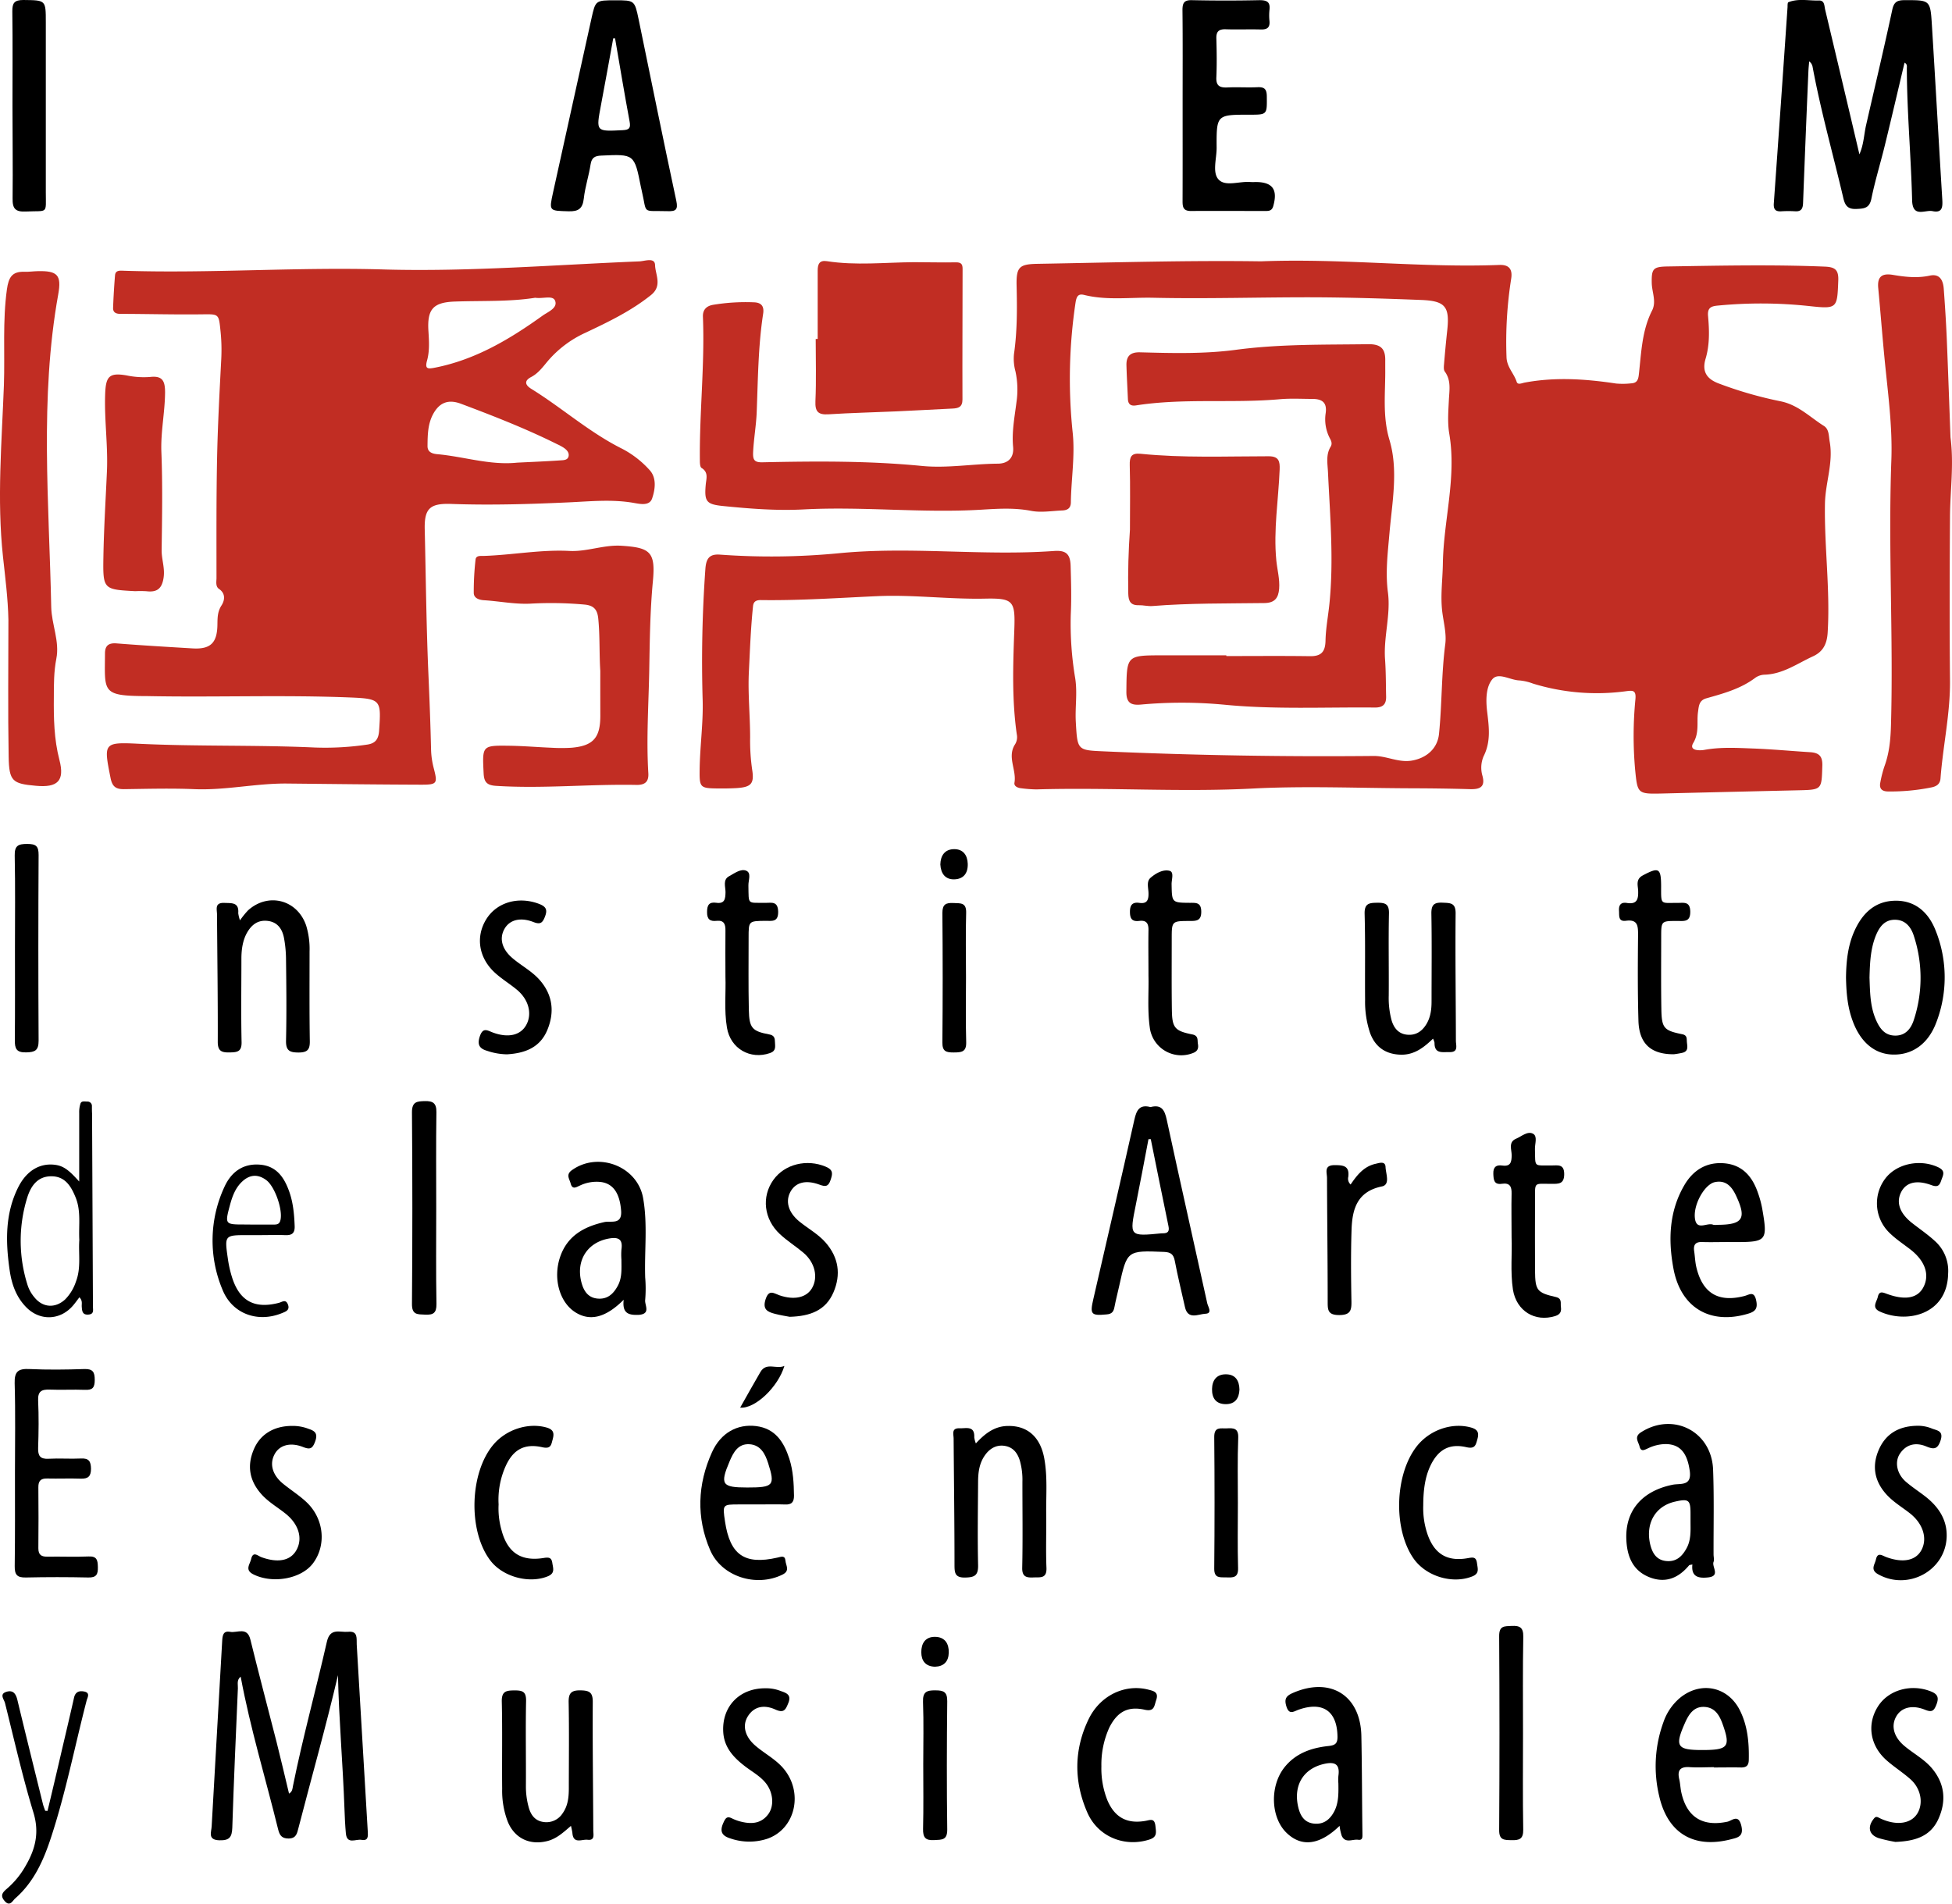 <svg id="Capa_1" data-name="Capa 1" xmlns="http://www.w3.org/2000/svg" viewBox="0 0 782.72 763.47"><defs><style>.cls-1{fill:#c12d23;}</style></defs><path class="cls-1" d="M505.63,104.81c33-1.27,64.24,2.66,95.58,1.45,3.86-.15,5.38,1.68,4.74,5.59a162.11,162.11,0,0,0-1.86,31.37c.12,4.06,3,6.53,4.08,9.94.43,1.32,2.08.49,3.16.29,12.26-2.3,24.48-1.48,36.71.37a30.37,30.37,0,0,0,6-.07c2.2-.11,2.85-1.2,3.1-3.49,1-8.72,1.2-17.61,5.32-25.72,1.79-3.54,0-7.21-.13-10.83-.14-5.93.47-6.74,6.35-6.84,21-.34,42-.8,63,.06,4,.16,5.6,1.17,5.44,5.49-.44,11.29-.29,11.58-11.86,10.31a180.34,180.34,0,0,0-36.36-.18c-2.74.25-4.29.83-4,4.17.52,5.75.69,11.58-1,17.2-1.48,5,.4,7.94,5,9.77A159.13,159.13,0,0,0,714.25,161c6.91,1.5,11.55,6.33,17.1,9.82,2.12,1.33,1.92,4,2.33,6.33,1.52,8.44-1.74,16.47-1.9,24.78-.31,17.29,2.15,34.51,1.08,51.84-.29,4.61-1.93,7.64-5.87,9.45-6.3,2.89-12.09,7.16-19.44,7.37a6.83,6.83,0,0,0-3.74,1.27c-5.85,4.41-12.75,6.27-19.6,8.21-2.94.83-3,3.08-3.33,5.44-.6,4.13.62,8.22-1.92,12.49-1.89,3.17,2.73,3.07,4.45,2.75,6.48-1.19,13-.8,19.43-.56,7.63.28,15.25,1,22.88,1.48,3.61.2,5.16,1.52,5,5.54-.3,9.55-.07,9.53-9.86,9.75q-27.24.62-54.47,1.29c-9.82.23-9.77,0-10.73-9.57a152.1,152.1,0,0,1,.13-28.39c.3-3.52-1.13-3.42-3.7-3.08a87.13,87.13,0,0,1-37.42-3.06,20.54,20.54,0,0,0-5.33-1.25c-3.76-.09-8.49-3.4-10.92-.5-2.69,3.21-2.62,8.62-2.1,13,.74,6.17,1.56,12-1.43,17.93a11.64,11.64,0,0,0-.44,7.86c1.21,4.51-1.13,5.42-5,5.31-8-.23-16-.33-24-.35-21.16-.07-42.36-1-63.46.12-28.83,1.47-57.62-.52-86.41.33a52.14,52.14,0,0,1-6-.45c-1.45-.12-3.06-.8-2.8-2.24.91-5.17-3.09-10.41.31-15.5a5.48,5.48,0,0,0,.63-3.88c-2-13.92-1.51-27.89-1-41.89.42-11.66-.32-12.79-11.85-12.55-14.36.3-28.64-1.63-42.95-1-15.62.7-31.22,1.8-46.86,1.58-1.72,0-2.89.46-3.1,2.4-.92,8.76-1.23,17.54-1.67,26.33s.5,17.54.5,26.31a81.56,81.56,0,0,0,.82,13c.9,5.65-.44,7-6.36,7.37-2.49.14-5,.17-7.49.14-7.14-.07-7.32-.41-7.21-7.8.13-9.16,1.44-18.25,1.21-27.44a521.21,521.21,0,0,1,1.09-52.88c.33-4.25,1.71-6,6-5.65a283.42,283.42,0,0,0,47.44-.56c28.83-2.84,57.59,1.16,86.32-.91,4.62-.33,6.54,1,6.69,5.89.19,6.48.38,12.89.07,19.41a131.5,131.5,0,0,0,1.78,25.8c.91,5.9-.09,11.62.23,17.42.66,11.65.56,11.37,12,11.87q53.7,2.35,107.43,1.82c5.22-.05,9.88,2.73,15.22,1.87,6-1,10.44-4.86,11-10.84,1.2-11.93.94-23.95,2.5-35.87.53-4-.56-8.27-1.13-12.39-.92-6.63.06-13.21.16-19.79.26-17.43,5.57-34.58,2.58-52.18-.75-4.37-.39-9-.17-13.47.19-4,1-7.92-1.64-11.52-.5-.68-.38-1.94-.3-2.91.37-4.48.78-8.95,1.27-13.42,1.07-9.69-.68-12-10.54-12.37-14.15-.55-28.31-1-42.47-1.06-21.61-.07-43.24.66-64.83.18-9.24-.21-18.6,1.14-27.77-1.14-2.36-.58-3,.62-3.39,2.93a206,206,0,0,0-1.18,52.22c1,9.3-.59,18.63-.72,28,0,2.46-1.44,3.21-3.46,3.3-4.15.17-8.46.93-12.44.16-6.69-1.3-13.26-.88-19.9-.48-23.8,1.44-47.58-1.36-71.38-.1-10.67.56-21.31-.27-31.93-1.33-7-.69-7.93-1.66-7.3-8.61.23-2.46,1.18-4.93-1.68-6.7-.58-.35-.66-1.8-.67-2.74-.23-19.31,2-38.57,1.22-57.89-.12-2.87,1.49-4.35,4.07-4.79a80.06,80.06,0,0,1,16.44-1c2.89.11,4.11,1.54,3.64,4.58-2,13-2.07,26.21-2.58,39.37-.2,5.35-1.18,10.72-1.44,16.14-.14,3.05.44,4.14,3.72,4.07,21.32-.46,42.63-.62,63.91,1.46,10.14,1,20.29-.83,30.45-.91,4.07,0,6.59-2.31,6.17-6.74-.57-6,.59-11.92,1.34-17.86a34.62,34.62,0,0,0-.4-12.42,19.18,19.18,0,0,1-.59-6.93c1.31-9.12,1.27-18.24,1.05-27.42-.18-7.57,1.1-8.66,8.51-8.78C446.64,105.28,477,104.38,505.63,104.81Z"/><path class="cls-1" d="M154.49,108.09c34,.91,67.92-1.88,101.87-3.26,2.2-.09,6.22-1.71,6.31,1.48.11,3.85,3,8.28-1.6,12-8,6.42-17.12,10.8-26.26,15.12a43.68,43.68,0,0,0-15.06,11.27c-2.06,2.44-3.88,5-6.75,6.5-3.1,1.63-2.24,3.33,0,4.73,12.39,7.66,23.33,17.5,36.49,24.06a39,39,0,0,1,11,8.55c2.86,3.11,2.25,7.69,1,11.36-1,3-4.59,2.29-7.11,1.84-8.81-1.59-17.57-.66-26.39-.26-15.63.72-31.29,1.19-47,.63-8.61-.31-10.88,1.82-10.68,10.2.46,19.3.63,38.61,1.47,57.9.44,10.14.84,20.28,1.07,30.43a33,33,0,0,0,1.06,7.4c1.61,6.21,1.46,6.69-5.24,6.67-17.82-.06-35.64-.28-53.47-.46-12.47-.13-24.74,2.77-37.27,2.25-9.31-.39-18.65-.13-28,0-3.31.06-4.88-.83-5.6-4.48-2.76-13.92-2.91-14.42,11-13.74,23.63,1.15,47.29.44,70.91,1.52a114.44,114.44,0,0,0,20.92-1.16c3.33-.47,4.62-2.1,4.86-5.63.81-12.1.85-12.77-11.35-13.27-27.48-1.12-55,0-82.45-.58h-1.5c-16-.19-14.69-2.15-14.62-17.11,0-3.18,1.52-4.28,4.76-4,10.11.8,20.24,1.39,30.37,2,7.08.41,9.76-2.12,9.94-9.13.07-2.77-.09-5.43,1.64-8.09,1.21-1.87,1.86-4.7-1-6.64-1.37-.95-1.06-2.7-1-4.18,0-16-.09-32,.23-48,.27-13.48,1-26.95,1.7-40.42a72.83,72.83,0,0,0-.33-10.95c-.71-6.89-.6-6.65-7.69-6.57-10.81.13-21.63-.17-32.45-.19-1.85,0-3-.62-2.92-2.47q.24-6.48.77-12.94c.17-2.14,1.91-1.94,3.42-1.89C84.54,109.73,119.51,107,154.49,108.09Zm60.11,11.33c-10.23,1.64-21.21,1.14-32.16,1.52-8.81.3-11.19,3.09-10.65,11.83.25,4,.52,8-.56,11.87-.94,3.42.32,3.38,3.26,2.8,16.19-3.2,29.93-11.41,43.06-20.83,2.12-1.53,6.1-3,5.06-5.92C221.74,118.27,217.82,119.91,214.6,119.42Zm-7.2,66.13c5.82-.29,11.64-.52,17.44-.92,1.21-.08,2.94-.08,3.18-1.81.2-1.43-.85-2.48-2-3.26a19.57,19.57,0,0,0-2.63-1.42c-12.5-6.23-25.5-11.31-38.56-16.21-5.12-1.92-8.72-.47-11.25,4.33-2.08,4-2.11,8.34-2.15,12.67,0,2.35,1.79,3,3.73,3.21C185.94,183.07,196.42,186.7,207.4,185.55Z"/><path class="cls-1" d="M491.77,263.12c11.16,0,22.31-.11,33.47.05,4.49.07,6.17-1.68,6.27-6.19.1-5,1.07-9.9,1.57-14.86,1.78-17.59.25-35.15-.58-52.72-.16-3.47-.91-7,1.06-10.24.69-1.15.34-2.16-.25-3.26a16.4,16.4,0,0,1-1.74-10.16c.65-4.44-1.56-5.73-5.33-5.75-4.33,0-8.69-.26-13,.12-19.2,1.71-38.56-.51-57.7,2.48-2.11.33-3.18-.44-3.27-2.58-.19-4.49-.46-9-.58-13.47-.1-3.65,1.5-5.34,5.45-5.24,12.82.35,25.73.69,38.42-1,17.7-2.36,35.4-2,53.14-2.25,5.15-.06,6.88,2,6.76,6.69,0,1,0,2,0,3,.12,9.6-1.21,19,1.71,28.77,3.57,12,1.09,24.75,0,37.13-.69,8-1.69,15.93-.64,23.9,1.2,9-1.79,17.85-1.15,26.85.36,5,.32,10,.43,15,.06,3.06-1.27,4.41-4.54,4.38-20.3-.2-40.6.84-60.9-1.19a180.11,180.11,0,0,0-32.92,0c-3.9.34-5.83-.66-5.79-5.12.13-14.63,0-14.63,14.57-14.63h25.48Z"/><path class="cls-1" d="M782.12,175.4c1.42,11-.13,21.32-.2,31.63-.14,22-.21,44,0,66,.11,13.22-2.82,26.1-3.81,39.19-.18,2.32-1.71,3.17-3.55,3.56a83,83,0,0,1-17.37,1.65c-2.56,0-3.75-1.1-3.2-3.67a46.05,46.05,0,0,1,1.59-6.27c2-5.39,2.51-10.88,2.67-16.62,1-35.42-1.15-70.83.15-106.25.5-13.6-1.41-27.22-2.73-40.8-.92-9.43-1.64-18.87-2.53-28.31-.42-4.45,1.38-6,5.81-5.28,4.91.84,9.83,1.4,14.87.31,4-.87,5.34,1.9,5.59,5.25.49,6.64.92,13.29,1.21,19.94C781.17,149.15,781.64,162.63,782.12,175.4Z"/><path class="cls-1" d="M3.37,248.6c-.17-8.53-1.27-16.95-2.18-25.39-2.47-23-.47-45.92.38-68.85C2,141.59,1,128.78,2.78,116c.67-4.67,2-7.14,6.89-7,1.82.07,3.66-.21,5.49-.25,7.83-.18,9.59,1.51,8.19,9.3-7.49,41.66-3.66,83.55-2.81,125.38.15,7,3.44,13.77,2.05,20.75-1,5.15-1,10.23-1,15.37-.08,8.48.06,16.88,2.24,25.25s-.7,11.17-9.44,10.35C5,314.32,3.64,313.34,3.47,303.49,3.14,285.2,3.37,266.89,3.37,248.6Z"/><path class="cls-1" d="M240.71,269.09c-.45-7-.12-14-.82-21-.35-3.48-1.64-5.22-5.4-5.61a149.13,149.13,0,0,0-22-.37c-6.22.26-12.26-1-18.41-1.38-1.87-.11-4.08-.78-4.11-2.92a113,113,0,0,1,.72-13.38c.18-1.74,2.05-1.43,3.3-1.47,11.47-.37,22.82-2.6,34.35-2,7,.37,13.74-2.52,20.83-2.08,11.66.74,13.74,2.53,12.62,14.33s-1.24,23.6-1.45,35.42c-.25,13.82-1.21,27.63-.37,41.46.2,3.29-1.18,4.59-4.21,4.71-.17,0-.33,0-.5,0-18.78-.38-37.53,1.58-56.33.38-3.65-.24-4.82-1.45-5-5-.55-11.15-.68-11.23,10.22-11.09,5.65.07,11.3.57,17,.8a66.56,66.56,0,0,0,8,0c8.71-.74,11.59-4,11.57-12.87Q240.7,278.08,240.71,269.09Z"/><path class="cls-1" d="M453.09,212.43c0-8.83.16-17.33-.08-25.81-.1-3.39.61-5,4.32-4.63,17.09,1.73,34.25,1,51.38,1,4.16,0,4.54,2.1,4.41,5.35-.48,12.12-2.52,24.19-1.34,36.38.37,3.8,1.44,7.52,1.14,11.41-.3,3.72-1.8,5.68-5.9,5.73-15,.2-30,0-44.93,1.2-1.8.14-3.65-.38-5.47-.33-3.36.09-4.14-1.74-4.2-4.71C452.24,229.37,452.5,220.73,453.09,212.43Z"/><path class="cls-1" d="M327.88,135.94q0-13.71,0-27.43c0-2.52.63-4.24,3.71-3.76,11.61,1.8,23.25.49,34.87.4,5.65,0,11.3.18,16.94.06,2.11,0,2.58.86,2.58,2.63,0,17.46-.12,34.92-.05,52.39,0,3.07-1.66,3.52-4.06,3.63-7.46.35-14.91.79-22.37,1.12-9.08.41-18.17.6-27.24,1.18-4.14.26-5.48-1-5.29-5.28.37-8.3.11-16.63.11-24.94Z"/><path d="M745.59,61.89c1.77-3.92,1.82-8,2.7-11.78,3.52-15.41,7.18-30.79,10.49-46.24.7-3.28,2.17-3.8,5.05-3.81,10.09,0,10.2-.11,10.83,10,1.44,23.27,2.73,46.55,4.16,69.83.18,3,.14,5.64-3.89,4.79-3-.63-8,2.81-8.2-4.32-.43-17.64-2.06-35.24-2.12-52.9,0-.76.29-1.69-.93-2.29-2.64,11.12-5.21,22.18-7.91,33.21-1.73,7.11-3.92,14.13-5.37,21.29-.78,3.85-2.89,4-6,4.13-3.43.15-4.54-1.3-5.26-4.38-4.09-17.49-9-34.78-12.29-52.47a3.72,3.72,0,0,0-1.39-2.37c-.11,1.31-.26,2.63-.32,3.95Q724,55,723,81.43c-.08,2.23-.72,3.46-3.16,3.31a45.7,45.7,0,0,0-5.49,0c-2.4.17-3.25-.75-3.08-3.19q2.82-39.37,5.51-78.75c0-.66,0-1.77.31-1.9,4-1.6,8.14-.58,12.22-.7,2.36-.08,2.18,2.1,2.54,3.63C736.42,23.07,741,42.3,745.59,61.89Z"/><path d="M135.52,671.85c-4.8,20.59-10.58,40.88-15.85,61.31-.55,2.11-.85,4.15-3.93,4.2-2.86,0-3.64-1.38-4.23-3.74-5-20.34-11.14-40.42-15-61.17-1.69,1.33-1.05,3.09-1.12,4.63-.8,18.64-1.65,37.29-2.24,55.94C93,736.84,92,738.17,88,738.07c-4.82-.12-3.25-3.26-3.13-5.54,1.36-24.79,2.85-49.57,4.22-74.35.13-2.27.38-4.24,3.2-3.71s6.81-2.19,8.1,3.07c3.38,13.74,7,27.41,10.51,41.13,1.71,6.73,3.26,13.49,5,20.7,1.4-.88,1.36-2,1.57-3.07,3.93-19.43,9.21-38.54,13.6-57.85,1.31-5.78,5.24-3.68,8.49-4,4.14-.43,3.34,2.83,3.48,5.11q2.25,37.41,4.42,74.84c.12,2,.3,4-2.53,3.49-2.2-.41-5.81,2-6.24-2.57-.3-3.31-.46-6.65-.57-10C137.49,707.52,135.9,689.76,135.52,671.85Z"/><path d="M246.76.12c7.65,0,7.73,0,9.32,7.64,5,24.25,9.91,48.53,15.1,72.74.8,3.73-.29,4.29-3.51,4.19-10.55-.31-8.08,1.49-10.35-8.24-.11-.49-.23-1-.33-1.47-2.62-13.24-2.62-13.18-15.87-12.58-2.56.11-3.89.78-4.31,3.56-.7,4.59-2.21,9.07-2.72,13.67-.45,4.06-2.16,5.23-6.1,5.11-7.83-.23-7.88,0-6.21-7.62Q229.45,42.3,237.15,7.5C238.78.12,238.77.12,246.76.12Zm-.12,15.29h-.75c-1.64,8.93-3.22,17.87-4.92,26.8-2,10.65-2.07,10.54,8.69,10,2.76-.13,3.28-.9,2.79-3.56C250.39,37.62,248.55,26.51,246.64,15.41Z"/><path class="cls-1" d="M54.24,237.1c-12.78-.69-13-.69-12.78-13.67.19-11.49.92-23,1.42-34.45.45-10.32-1.08-20.59-.71-30.93.25-7.05,1.57-8.7,8.58-7.49a33.49,33.49,0,0,0,9.44.63c5-.58,6,1.63,6,6.21-.06,8-1.79,15.82-1.48,23.88.52,13.14.28,26.32.1,39.48,0,3.66,1.35,7.06.8,10.86-.65,4.51-2.67,6-6.88,5.5A39.53,39.53,0,0,0,54.24,237.1Z"/><path d="M474.21,41.56c0-12.5.08-25-.06-37.49,0-3,.73-4.09,3.89-4q13.48.29,27,0c3,0,4.37.71,4,3.88a21.06,21.06,0,0,0,0,4.49c.24,2.69-1,3.45-3.54,3.38-4.66-.13-9.33.08-14-.08-2.81-.09-3.85.92-3.76,3.75.15,5.16.22,10.34,0,15.49-.17,3.49,1.38,4.23,4.45,4.09,4-.19,8,.09,12-.09,2.74-.13,3.75.68,3.78,3.61.07,7.41.23,7.41-7,7.41-13.15,0-13.2,0-13.12,13.34,0,4.31-1.79,9.83.75,12.61C491.33,75,497,72.6,501.44,73a18.87,18.87,0,0,0,2,0c6.88,0,9,3,7.1,9.72-.5,1.74-1.62,1.9-3,1.9-10,0-20-.07-30,0-3.2,0-3.36-1.73-3.35-4.15C474.24,67.55,474.21,54.55,474.21,41.56Z"/><path d="M461.33,444c4.42-1.14,5.68,1.17,6.52,5.1,5.29,24.56,10.85,49.06,16.24,73.6.32,1.43,2.23,4.08-.78,4.2-2.75.1-7,2.61-8.17-2.72-1.37-6.17-2.9-12.3-4.07-18.51-.51-2.68-1.69-3.47-4.32-3.58-14.83-.59-14.82-.65-18,13.8-.61,2.76-1.33,5.49-1.86,8.27-.35,1.86-1,2.84-3.17,3-6.19.58-6.74,0-5.32-6.12,5.51-24,11.1-48,16.47-72C455.71,445.27,456.94,442.83,461.33,444Zm.12,12.87-.93,0c-1.68,8.76-3.29,17.52-5.06,26.25-2.59,12.79-2.64,12.78,10.4,11.51l.5,0c1.95,0,2.6-.81,2.19-2.81C466.14,480.22,463.81,468.56,461.45,456.9Z"/><path d="M6,590.7c0-12,.23-24-.12-35.93-.14-4.78,1.49-5.91,5.93-5.7,7.3.34,14.64.25,22,0,3.38-.1,4.18,1.16,4.18,4.34s-.92,4.15-4,4c-4.65-.18-9.32.1-14-.09-3.26-.13-4.87.63-4.7,4.38.29,6.31.21,12.64,0,19-.1,3.16.81,4.55,4.2,4.35,4.31-.24,8.65.11,13-.1,3.15-.16,3.95,1.16,4,4.08,0,3.09-1.16,4.1-4.13,4-4.48-.16-9,.05-13.47-.06-2.58-.06-3.54,1-3.51,3.53q.12,12.24,0,24.46c0,2.71,1.26,3.4,3.68,3.36,5.49-.09,11,.16,16.47-.08,3.44-.16,3.65,1.61,3.71,4.27.07,2.87-.56,4.24-3.83,4.16q-12.47-.28-25,0c-3.47.08-4.56-1-4.51-4.53C6.07,615.67,6,603.19,6,590.7Z"/><path d="M574.61,416.57C571,420.05,567.25,423,562,423c-6.13-.06-10.49-2.9-12.62-8.7a39.47,39.47,0,0,1-2-13.28c-.1-11.5.13-23-.19-34.49-.11-4.21,1.81-4.44,5.08-4.47s4.76.53,4.68,4.3c-.24,11,0,22-.09,33A34.21,34.21,0,0,0,558,409.2c.91,3.07,2.76,5.42,6.17,5.77s5.82-1.19,7.58-3.89c1.89-2.9,2.29-6.2,2.28-9.58,0-11.67.14-23.34-.07-35-.06-3.53,1-4.64,4.52-4.47,3.09.15,5.25,0,5.2,4.35-.17,17,.08,34,.11,51,0,1.92,1.14,4.68-2.63,4.58-2.74-.08-6,.82-5.94-3.74A6,6,0,0,0,574.61,416.57Z"/><path d="M228.94,732.29c-3.1,2.68-5.74,5.12-9.4,6.07-7,1.81-13.13-1-15.91-7.69a34.71,34.71,0,0,1-2.27-13.22c-.12-11.65.13-23.32-.15-35-.1-4.17,1.77-4.47,5.08-4.49s4.74.52,4.66,4.29c-.23,11.32,0,22.65-.07,34a31.17,31.17,0,0,0,1.2,8.87c.85,2.88,2.52,5.11,5.73,5.59a7.7,7.7,0,0,0,7.78-3.45c2.15-3,2.49-6.47,2.5-10,0-11.49.15-23-.07-34.48-.07-3.7,1-4.9,4.75-4.84,3.55.06,4.95.77,4.92,4.69-.1,17.15.13,34.3.21,51.46,0,1.67.75,4.15-2.31,3.77-2.21-.28-5.74,1.88-6.07-2.75A26.41,26.41,0,0,0,228.94,732.29Z"/><path d="M391.31,578.9c3.75-4.09,7.63-7,13-7,7.71-.1,12.86,4.43,14.42,13,1.36,7.43.69,15,.78,22.44.09,7.16-.19,14.33.1,21.48.18,4.38-2.53,3.72-5.17,3.83s-4.64-.07-4.55-3.88c.25-11.48.07-23,.08-34.47a28.32,28.32,0,0,0-1-8.4c-.93-3.07-2.63-5.42-6-6s-6.12,1-8.08,3.83c-2.2,3.15-2.67,6.78-2.69,10.48-.07,11.16-.25,22.32,0,33.48.09,4.08-1.31,4.92-5.1,5-4.3.13-4.35-2-4.36-5.2,0-16.82-.23-33.64-.35-50.46,0-1.85-1-4.32,2.4-4.2,2.61.09,6.09-1.16,5.87,3.62A10.76,10.76,0,0,0,391.31,578.9Z"/><path d="M96.23,369.11a35.67,35.67,0,0,1,3.23-4c8.15-7.33,19.8-4.25,23.31,6.11a32.12,32.12,0,0,1,1.36,10.35c0,12-.09,24,.1,36,.06,3.51-1.07,4.55-4.54,4.55s-5.06-.7-5-4.67c.25-10.81.14-21.64,0-32.46a48.58,48.58,0,0,0-.84-8.93c-.69-3.45-2.54-6.22-6.43-6.71s-6.42,1.43-8.24,4.51-2.38,6.87-2.38,10.58c0,11.15-.18,22.31.07,33.46.09,4-1.81,4.13-4.84,4.19-3.25.07-4.73-.59-4.71-4.33.06-17-.19-34-.3-50.94,0-2.13-1.07-4.88,3-4.7,3,.12,5.87-.26,5.51,4.12A14.79,14.79,0,0,0,96.23,369.11Z"/><path d="M740.22,392.08c.08-6.55.74-13,3.51-19,3.22-7,8.33-11.8,16.42-11.84s13.31,4.94,16.07,12.12a50.39,50.39,0,0,1,.23,36.63c-3.26,8.77-9.74,13.22-17.62,12.95-7.27-.24-12.93-5.09-16-13.64C740.78,403.71,740.33,397.92,740.22,392.08Zm9.42,0c.21,5.81.23,11.67,2.67,17.12,1.48,3.32,3.47,6.11,7.64,6.14s6.35-2.85,7.45-6.25a54,54,0,0,0,0-33.79c-1.1-3.44-3.31-6.34-7.41-6.42-4.35-.09-6.44,2.95-7.88,6.52C750,380.75,749.79,386.41,749.64,392.08Z"/><path d="M250.09,521.28c-7.32,7.31-13.6,8.7-19.43,5-6.27-4-8.95-13.45-6.12-22s9.52-12.3,17.8-14.15c2.69-.6,7.18,1.27,6.71-4.62-.53-6.79-3.07-10.82-8.16-11.46a15.47,15.47,0,0,0-8.27,1.39c-1.55.68-3.12,1.86-3.81-.83-.45-1.77-2-3.49.47-5.27,10.56-7.62,26.29-1.66,28.59,11.11,1.89,10.56.49,21.26.84,31.89a53.72,53.72,0,0,1,0,9c-.29,2.07,2.44,5.64-2.6,6C252.16,527.48,249.43,526.86,250.09,521.28Zm-.91-16.11a26.55,26.55,0,0,1,0-4c.64-4.22-1.2-5.13-5.07-4.43-8.55,1.54-13.22,8.75-11,17.44.88,3.44,2.58,6.27,6.5,6.63s6.28-1.82,8-4.92C249.52,512.55,249.18,508.82,249.18,505.17Z"/><path d="M537.15,732.28c-7.95,7.7-15.09,8.58-21.06,3-6.6-6.14-7.08-19-.93-26.61,4.5-5.56,10.76-7.69,17.53-8.41,2.7-.29,3.68-1,3.62-3.87-.18-10.11-5.84-14.11-15.55-10.71-2,.69-3.81,2.28-4.93-1.28-.88-2.83-.29-4.15,2.42-5.35,15.06-6.68,27.28.75,27.63,17.11.27,13,.25,26,.43,39,0,1.42.26,3-1.73,2.7-2.22-.33-5.09,1.58-6.56-1.57A20.64,20.64,0,0,1,537.15,732.28Zm-.48-17a21.29,21.29,0,0,1,0-3c.68-4.68-1.3-5.83-5.68-4.85-8.36,1.87-12.48,8.62-10.41,17.37.84,3.56,2.55,6.24,6.43,6.59s6.3-1.71,8-4.9C536.85,722.92,536.71,719.06,536.67,715.23Z"/><path d="M678.62,627.45c-.73.18-1.16.15-1.32.34-4.27,5.14-9.51,7.33-16,4.74-6.79-2.74-8.93-8.61-9.17-15.31-.42-11.47,6.42-19.28,18.53-21.74,3.13-.64,7.8.74,6.9-5.59-1-7-3.69-10.56-9.46-10.73a16.71,16.71,0,0,0-7.23,1.68c-1.37.6-2.86,1.64-3.44-.74-.47-1.88-2.27-3.82.55-5.64,12.84-8.28,28.35-.47,28.94,14.95.43,11.31.15,22.64.19,34,0,1,.33,2.11,0,3-.78,2,2.85,5.62-2.08,6.22C681.24,633.05,678.06,632.57,678.62,627.45ZM677.87,610c0-1,0-2,0-3,0-5.43-.75-6-6.15-4.77-8,1.77-12,8.82-10,17.22.86,3.48,2.51,6.24,6.43,6.62s6.24-1.76,8-4.87C678.18,617.69,677.87,613.82,677.87,610Z"/><path d="M693.06,498.13c-3.5,0-7,.11-10.5,0-2.71-.11-3.59,1.11-3.23,3.63.32,2.14.38,4.33.87,6.43,2.48,10.49,8.83,14.28,19.28,11.59,1.94-.5,3.85-2.16,4.7,1.69.73,3.32-.29,4.51-3.16,5.38-15.28,4.62-27.09-2.38-30-18.1-2.15-11.57-1.72-23,4.38-33.43,3.54-6.08,9-9.44,16.21-8.75s11.13,5.45,13.32,11.91a41.35,41.35,0,0,1,1.69,6.26c2.24,12.93,1.82,13.41-11,13.41Zm-4.57-6.9c10.4,0,12-2.46,7.59-11.8-1.68-3.56-4.07-6.26-8.47-5.32-4.16.89-8.9,9.36-7.91,14.92.82,4.62,4.93,1.12,7.3,2.18A4.12,4.12,0,0,0,688.49,491.23Z"/><path d="M687.26,708.75c-3.16,0-6.34.2-9.48,0-3.73-.3-5.34.9-4.44,4.78.42,1.78.46,3.64.86,5.42,2.2,9.88,8.53,13.76,18.45,11.67,1.81-.38,4.41-3.25,5.58,1.57,1.09,4.46-1.55,4.81-4.27,5.51-14.84,3.79-25.31-2.47-28.68-17.48a51.56,51.56,0,0,1,1.72-29.5,22.06,22.06,0,0,1,6.66-9.78c8.29-6.78,19.19-4.58,24,5,3.13,6.25,3.72,13,3.57,19.93-.05,2.09-.85,3-3,3-3.66-.08-7.32,0-11,0Zm-4.7-6.88c10.36,0,11.41-1.26,8.27-10.16-1.26-3.57-3-6.87-7.33-7.13s-6.34,3-7.86,6.43C671.47,700.43,672.41,701.87,682.56,701.87Z"/><path d="M5,42.56c0-12.65.11-25.31-.06-38C4.91,1.2,5.76,0,9.37,0c9,.12,9-.07,9,8.94,0,22.65,0,45.3,0,68,0,9.17,1.06,7.47-8,7.89-4.16.2-5.41-1.1-5.32-5.28C5.19,67.21,5,54.89,5,42.56Z"/><path d="M304.33,603.37h-8c-6.59,0-6.63,0-5.62,6.8,2,13.45,7.83,17.53,21,14.53,1.62-.37,3.06-1,3.25,1.29.17,1.9,1.93,4-1.21,5.53-10.45,5.17-24.42.86-29-9.85-5.6-13-5.08-26.39.75-39.25,3.53-7.79,10.16-11.38,17.63-10.48,7.76.94,11.24,6.44,13.39,13.14,1.54,4.81,1.79,9.8,1.86,14.82,0,2.58-1,3.59-3.53,3.49C311.33,603.27,307.83,603.37,304.33,603.37Zm-4.7-6.79c10.55,0,11.23-.78,8.4-9.7-1.2-3.79-3-7.32-7.43-7.65-4.67-.33-6.55,3.33-8.06,6.9C288.61,595.39,289.47,596.58,299.63,596.58Z"/><path d="M31.85,520.29c-1,1.3-1.75,2.37-2.61,3.36-5.17,6-13.4,6.21-18.86.49-4-4.14-5.75-9.32-6.53-14.83C2.23,498,2,486.71,7.33,476.12c3.45-6.85,9-9.89,15.2-8.89,3.65.59,6,3.11,9.23,6.63,0-10,0-18.75,0-27.47a11,11,0,0,1,.54-3.86c.41-1.07,1.7-.75,2.68-.73a1.75,1.75,0,0,1,1.88,1.84c0,1,0,2,.06,3L37.27,524c0,1.45.52,3.07-1.87,3.23s-2.5-1.47-2.62-3.21C32.7,522.91,33.19,521.69,31.85,520.29Zm-.05-23c-.3-5.74.74-11.49-1.43-16.92-1.8-4.47-4.16-8.6-9.77-8.61s-8.26,4-9.69,8.59a58.45,58.45,0,0,0,.23,35.31,14.43,14.43,0,0,0,2.72,4.72c3.36,4.12,8.32,4.38,12.25.78A18.23,18.23,0,0,0,30.45,514C32.57,508.5,31.42,502.79,31.8,497.31Z"/><path d="M606.12,496.36c0-6.6-.13-12.1,0-17.59.09-2.92-.72-4.46-3.89-4s-3.34-1.58-3.43-4c-.09-2.72,1.11-3.66,3.57-3.32,3.34.47,3.76-1.32,3.79-4.11,0-2.27-1.42-5.3,1.74-6.63,2.22-.93,4.63-3.22,6.84-2,1.86,1,.7,4,.75,6.09.17,7.69-.6,6.49,6.73,6.62,2.43,0,5-.66,5,3.47s-2.36,3.9-5.14,3.91c-7.21,0-6.53-1-6.56,6.77,0,9.32-.07,18.65,0,28,.08,8,.76,8.87,8.36,10.62,2.53.58,1.82,2.37,2,3.86.28,1.8-.11,3.09-2.21,3.75-8.17,2.57-15.58-2-17-10.53C605.56,509.9,606.41,502.56,606.12,496.36Z"/><path d="M671.19,422.82c-9.3.06-13.94-4.34-14.2-13.44-.33-11.47-.27-22.95-.15-34.43,0-3.59-.1-6.29-4.85-5.67-3.15.42-2.66-2-2.79-4-.15-2.36.79-3.52,3.16-3.14,4.12.66,4.63-1.57,4.51-4.94-.08-2.09-1.06-4.55,1.87-6.11,6.4-3.41,7.32-3,7.34,4.33,0,7.77-.34,6.64,6.69,6.7,2.44,0,4.91-.67,5,3.45.06,4.37-2.56,3.77-5.22,3.79-6.43,0-6.44,0-6.44,6.49,0,9.64-.1,19.29.07,28.94.14,7.52,1,8.52,8.37,10,2,.42,1.77,1.69,1.85,2.9.1,1.73.88,3.86-1.72,4.53A33.64,33.64,0,0,1,671.19,422.82Z"/><path d="M460.52,391.44c0-6.66-.1-12.48,0-18.31.07-2.73-.77-4.14-3.67-3.79s-3.76-.85-3.76-3.68,1.11-3.94,3.83-3.54c3,.43,3.66-1.17,3.61-3.8,0-2.11-.93-4.72.78-6.23,2.07-1.82,5-3.5,7.63-2.85,1.95.47.82,3.49.85,5.35.13,7.4.06,7.45,7.37,7.5,2.46,0,4.46-.19,4.52,3.45.06,3.81-1.94,3.83-4.69,3.83-7.15,0-7.15.1-7.15,7.21,0,9.49-.08,19,.06,28.47.1,7.14,1.15,8.42,8.19,9.82,2.54.51,2,2.24,2.24,3.73.34,1.84-.08,3.09-2.15,3.8a12.71,12.71,0,0,1-17.14-10.34C460.05,404.94,460.68,397.76,460.52,391.44Z"/><path d="M610.7,695.37c0,12.81-.14,25.62.09,38.43.06,3.83-1.61,4.3-4.76,4.22-2.94-.07-4.92,0-4.89-4.07q.25-38.93,0-77.85c0-4.17,2.15-3.84,5-4,3.29-.16,4.73.62,4.67,4.32C610.57,669.42,610.7,682.4,610.7,695.37Z"/><path d="M290.89,391.8c0-6.85-.08-12.67,0-18.49.05-2.59-.51-4.3-3.52-4-2.68.3-3.89-.61-3.85-3.56,0-2.75.81-4.09,3.7-3.68,3.43.49,3.65-1.61,3.7-4.25,0-2.19-1.16-5,1.42-6.39,2.13-1.15,4.68-3.13,6.87-2.23s.84,3.86.89,5.9c.16,8-.59,6.88,6.93,7,2.41,0,4.86-.71,5,3.44.11,4.48-2.58,3.74-5.16,3.77-6.69.08-6.69.07-6.69,6.74,0,9.65-.12,19.3.09,28.94.15,7.3,1.3,8.59,8.18,9.87,2.1.39,2.26,1.56,2.3,3.11.05,1.77.54,3.49-2,4.38-7.89,2.74-15.84-1.75-17.25-10.17C290.31,405.1,291.12,397.91,290.89,391.8Z"/><path d="M174.92,484.5c0,12.81-.14,25.63.09,38.44.06,3.69-1.28,4.48-4.59,4.31-3-.14-5.27.14-5.23-4.28q.31-38.45,0-76.9c0-4.22,2-4.39,5.19-4.46s4.67.8,4.61,4.44C174.8,458.86,174.92,471.68,174.92,484.5Z"/><path d="M307,677.11a15.6,15.6,0,0,1,6.08,1.1c2.32.8,4.37,1.51,3,4.87-1.09,2.71-1.8,4.07-5.21,2.53-4-1.81-8.27-1.61-11,2.74-2.28,3.66-1.19,8,2.76,11.54,3.61,3.2,8,5.39,11.26,9.07,8.46,9.6,5.21,24.57-6.27,28.51a23.18,23.18,0,0,1-14.7-.13c-3.47-1.06-4.42-2.82-2.87-6.26.85-1.88,1.43-2.85,3.54-1.76a17.42,17.42,0,0,0,3.75,1.33c4.15,1,8,.67,10.75-3.09,2.48-3.42,1.91-8.85-1.12-12.55-2.26-2.75-5.38-4.43-8.15-6.55-4.61-3.53-8.45-7.54-8.81-13.82C289.42,684.46,296.48,677,307,677.11Z"/><path d="M203.26,422.85a25.82,25.82,0,0,1-7.86-1.38c-3-.87-4.17-2.32-3-5.84,1.26-3.72,3-2.37,5.19-1.54,6.16,2.28,11.06,1.14,13.36-2.9,2.54-4.45,1.13-10.23-3.65-14.22-2.81-2.34-6-4.27-8.69-6.7-6.69-6-8-14.56-3.61-21.63,4.27-6.85,13-9.26,21.2-6.11,2.84,1.1,3.4,2.4,2.28,5.21-1,2.59-2,3.09-4.72,2-5.26-2-9.47-.76-11.48,2.81-2.18,3.88-1,8.2,3.35,11.84,3.56,3,7.76,5.17,10.86,8.75,5.27,6.08,5.9,13,2.93,20.06S210.31,422.44,203.26,422.85Z"/><path d="M760,738.72a63.09,63.09,0,0,1-6.6-1.49c-3.92-1.29-4.68-4.38-2.16-7.66.57-.74,1-1.14,2-.63a20.27,20.27,0,0,0,3.22,1.35c5.57,1.79,10.33.57,12.48-3.16,2.35-4.09,1.27-9.87-2.89-13.56-3.1-2.75-6.69-5-9.76-7.75-6.62-6-7.74-14.65-3.09-21.69,4.28-6.47,13.22-8.86,21-5.79,2.76,1.09,3.37,2.46,2.28,5.3-1,2.58-1.84,3.18-4.59,2.07-5.22-2.11-9.51-.87-11.52,2.68-2.18,3.82-1,8.28,3.29,11.86,3.69,3.1,8.06,5.35,11.18,9.15,5.1,6.21,5.6,13.12,2.41,20.15S767.8,738.43,760,738.72Z"/><path d="M316.65,528.12c-1.39-.27-3.69-.61-5.93-1.2-3-.77-5.05-1.78-3.72-5.86s3.32-2.35,5.59-1.55c5.87,2,10.76.94,13-2.86,2.57-4.41,1.21-10.32-3.48-14.27-3.05-2.56-6.47-4.71-9.38-7.42-6.46-6-7.43-15-2.64-21.72,4.55-6.41,13.48-8.52,21.06-5.31,3.07,1.3,2.74,2.89,1.85,5.45s-2,2.63-4.39,1.74c-5.41-2-9.41-.95-11.51,2.59-2.33,3.94-1.07,8.56,3.48,12.23,3.48,2.82,7.51,5,10.49,8.41,5.21,6,6.23,12.8,3.12,20S324.92,527.89,316.65,528.12Z"/><path d="M781.17,510.73c-.27,16.6-16.64,20.2-27.37,15.29-3.44-1.58-1.28-3.87-.82-5.91.56-2.51,2-1.77,3.76-1.14,7.37,2.67,12.32,1.64,14.57-2.84,2.53-5,.56-10.52-5.35-15.08-2.9-2.23-6-4.27-8.56-6.85a16.44,16.44,0,0,1-1.48-21.46c4.6-6.14,14.07-8,21.28-4.59,3.12,1.47,1.9,3.23,1.22,5.23s-1.34,2.89-3.92,1.94c-6.11-2.27-10.27-1.05-12.21,2.86-2.07,4.17-.47,8.53,4.53,12.41,3,2.34,6.19,4.52,9,7.1A16,16,0,0,1,781.17,510.73Z"/><path d="M768.52,571.83a14.74,14.74,0,0,1,5.9,1c2.12.92,5.05.85,3.71,4.89-1.17,3.56-2.69,3.66-5.73,2.39-4.08-1.7-7.94-1-10.56,2.9-2.2,3.31-1.24,8.08,2.32,11.2,2.62,2.29,5.61,4.16,8.33,6.34,5,4.05,8.31,9.12,8.09,15.83-.44,13.57-15.54,21.69-27.48,15-3.27-1.83-1.34-3.85-.89-5.91.67-3.1,2.45-1.63,4.1-1,6.76,2.49,11.92,1.44,14.18-2.84,2.47-4.69.6-10.63-4.76-14.79-3.14-2.45-6.61-4.5-9.32-7.5-4.86-5.38-5.87-11.49-3-18S761.62,572,768.52,571.83Z"/><path d="M117.18,571.88a17.46,17.46,0,0,1,6.54,1.17c2.57.83,3.82,1.87,2.66,5.05-1.09,3-2.09,3.34-4.95,2.21-5.13-2-9.44-.68-11.36,3-2.07,3.91-.81,8.31,3.49,11.8,3.09,2.51,6.51,4.66,9.39,7.39,7,6.66,8,17.23,2.55,24.49-4.71,6.26-16.1,8.25-23.8,4.48-3.7-1.81-1.5-4-1-6.19.77-3.34,2.67-1.28,4.11-.76,6.72,2.45,11.81,1.41,14.14-3,2.48-4.65.8-10.25-4.43-14.44-3.36-2.7-7.18-4.83-10-8.16-4.57-5.33-5.48-11.23-2.74-17.64C104.33,575.22,109.87,571.86,117.18,571.88Z"/><path d="M570.7,603.8a32.51,32.51,0,0,0,1.69,11.48c2.73,7.92,7.86,11.09,16.1,9.65,2.13-.37,3.43-.64,3.77,2.05.27,2.17,1.06,4.09-1.91,5.26-7.94,3.16-18.56,0-23.58-7.24-8.13-11.77-7.53-33.52,1.24-44.83,5.2-6.7,14.2-9.75,21.76-7.67,2.77.76,3.38,2.07,2.65,4.67-.66,2.36-.91,4.05-4.43,3.24-6.92-1.6-11.4,1.07-14.46,7.53C571.63,592,570.71,596.85,570.7,603.8Z"/><path d="M441.64,708.41a34.52,34.52,0,0,0,2.43,13.67c2.93,6.81,7.82,9.48,15.16,8.22,2-.34,3.73-1.3,4.08,2.06.26,2.52.77,4.39-2.39,5.4-10,3.23-20.78-1.11-25-11-5.34-12.36-5.31-25,.56-37.19,4.62-9.62,14.59-14.3,23.94-11.93,2.22.56,4.29,1,3.19,4.2-.81,2.36-.67,4.75-4.64,3.86-6.81-1.52-11,.92-14.15,7.16A35.85,35.85,0,0,0,441.64,708.41Z"/><path d="M199.93,603.37a31.92,31.92,0,0,0,1.16,10.28c2.39,9,7.76,12.68,16.95,11.19,2.14-.35,3.12-.12,3.43,2s1.19,4.12-1.8,5.35c-7.46,3.06-18.06.26-23.07-6.36-9-11.84-8.31-35.25,1.31-46.52,5.26-6.16,14.07-8.81,21.22-6.79,3,.84,3.12,2.45,2.47,4.81-.58,2.07-.65,3.89-4.1,3.11-7.42-1.68-12,1.09-15,8.16A33,33,0,0,0,199.93,603.37Z"/><path d="M6,380.58c0-12.49.16-25-.1-37.47-.08-4,1.47-4.64,5-4.64s4.6.86,4.58,4.45q-.21,37.23,0,74.44c0,3.91-1.39,4.63-4.94,4.71-4,.11-4.64-1.53-4.59-5C6.06,404.89,6,392.73,6,380.58Z"/><path d="M19.06,726.28q3-12.48,5.89-25c1.6-6.81,3.21-13.61,4.74-20.42.54-2.38,2.13-2.85,4.12-2.44,2.51.53,1.22,2.45.92,3.62-4.71,18.21-8.32,36.7-14.17,54.6-3,9.25-6.88,18.11-14.44,24.72-1.08.94-2.15,3.55-4.31,1C0,760.24,1,759,2.75,757.51a34.09,34.09,0,0,0,7.55-9.24c3.9-6.7,5.56-13.3,3.1-21.33C9,712.48,5.67,697.66,2,683c-.37-1.45-2.38-3.56.58-4.48,2.67-.82,3.8.77,4.4,3.3,3.34,13.91,6.8,27.8,10.23,41.69.23.93.61,1.82.92,2.73Z"/><path d="M541.58,475.06c2.51-3.73,5.3-7.26,10-8.3,1.55-.35,3.89-1.19,4,1.26.07,2.65,2,7.09-1.45,7.81-10,2.05-11.91,9.18-12.18,17.42-.31,9.47-.22,19-.05,28.46.07,3.66-.23,5.71-4.91,5.71s-4.6-2.17-4.61-5.5c0-16.48-.22-33-.27-49.43,0-2.2-1.36-5.21,3.06-5.2,3.43,0,6,.25,5.48,4.65A3.14,3.14,0,0,0,541.58,475.06Z"/><path d="M104.37,495.36h-5c-9.33,0-9.37,0-8,9.47A46.74,46.74,0,0,0,93,512.14c3,9.63,9,12.91,18.79,10.39,1.35-.34,2.79-1.64,3.67.67s-1,2.87-2.47,3.47c-9.65,3.92-19.87.29-23.76-9.39A50.93,50.93,0,0,1,90,476c2.66-5.86,7.36-9.47,14.27-8.9,6.65.55,9.71,5.17,11.71,10.8,1.57,4.44,2,9.08,2.17,13.77.13,2.89-1.06,3.82-3.8,3.7C111,495.25,107.7,495.36,104.37,495.36Zm-2.92-4.23c2.67,0,5.33,0,8,0,1.33,0,2.58.06,3-1.79,1-4.07-2.17-13.38-5.63-16s-6.83-2.27-9.89.71c-2.6,2.52-3.79,5.83-4.71,9.22-2.09,7.77-2,7.83,5.73,7.83Z"/><path d="M370.21,707.55c0-8.32.21-16.65-.09-25-.15-4,1.47-4.67,5-4.61,3.22,0,4.75.6,4.71,4.34-.18,17.14-.23,34.28,0,51.42.06,4.4-2.19,4.12-5.22,4.29-3.56.21-4.55-1.07-4.47-4.52C370.35,724.86,370.21,716.2,370.21,707.55Z"/><path d="M496.37,603c0,8.64-.17,17.28.08,25.91.12,3.91-2.05,3.81-4.71,3.72-2.46-.09-4.9.52-4.85-3.56q.25-26.41,0-52.81c0-4.22,2.62-3.27,5-3.4,2.67-.14,4.75-.17,4.62,3.74C496.17,585.38,496.37,594.19,496.37,603Z"/><path d="M387.35,392c0,8.65-.18,17.31.08,26,.11,4-2,4.08-5,4.1s-4.59-.37-4.55-4q.24-26,0-51.93c0-3.5,1.42-4.16,4.46-4,2.79.13,5.2-.28,5.07,3.94C387.16,374.63,387.35,383.29,387.35,392Z"/><path d="M296.79,564.55c2.91-5.13,5.46-9.73,8.11-14.27,2.41-4.12,6.35-1,9.63-2.46C312.05,556.21,302.81,565.09,296.79,564.55Z"/><path d="M377.06,346.7c.08-3.56,1.8-6.14,5.58-6.14,3.49,0,5.3,2.32,5.41,5.89.11,3.84-1.75,6.17-5.52,6.22C379,352.71,377.26,350.32,377.06,346.7Z"/><path d="M497,557.3c-.15,3.59-1.79,5.83-5.45,5.85-4,0-5.63-2.45-5.54-6.13.07-3.46,1.83-5.81,5.43-5.84C495.41,551.14,496.93,553.74,497,557.3Z"/><path d="M374.92,668.46c-3.83-.12-5.47-2.39-5.5-5.79,0-3.59,1.6-6.25,5.56-6.19s5.54,2.75,5.46,6.32S378.48,668.33,374.92,668.46Z"/></svg>